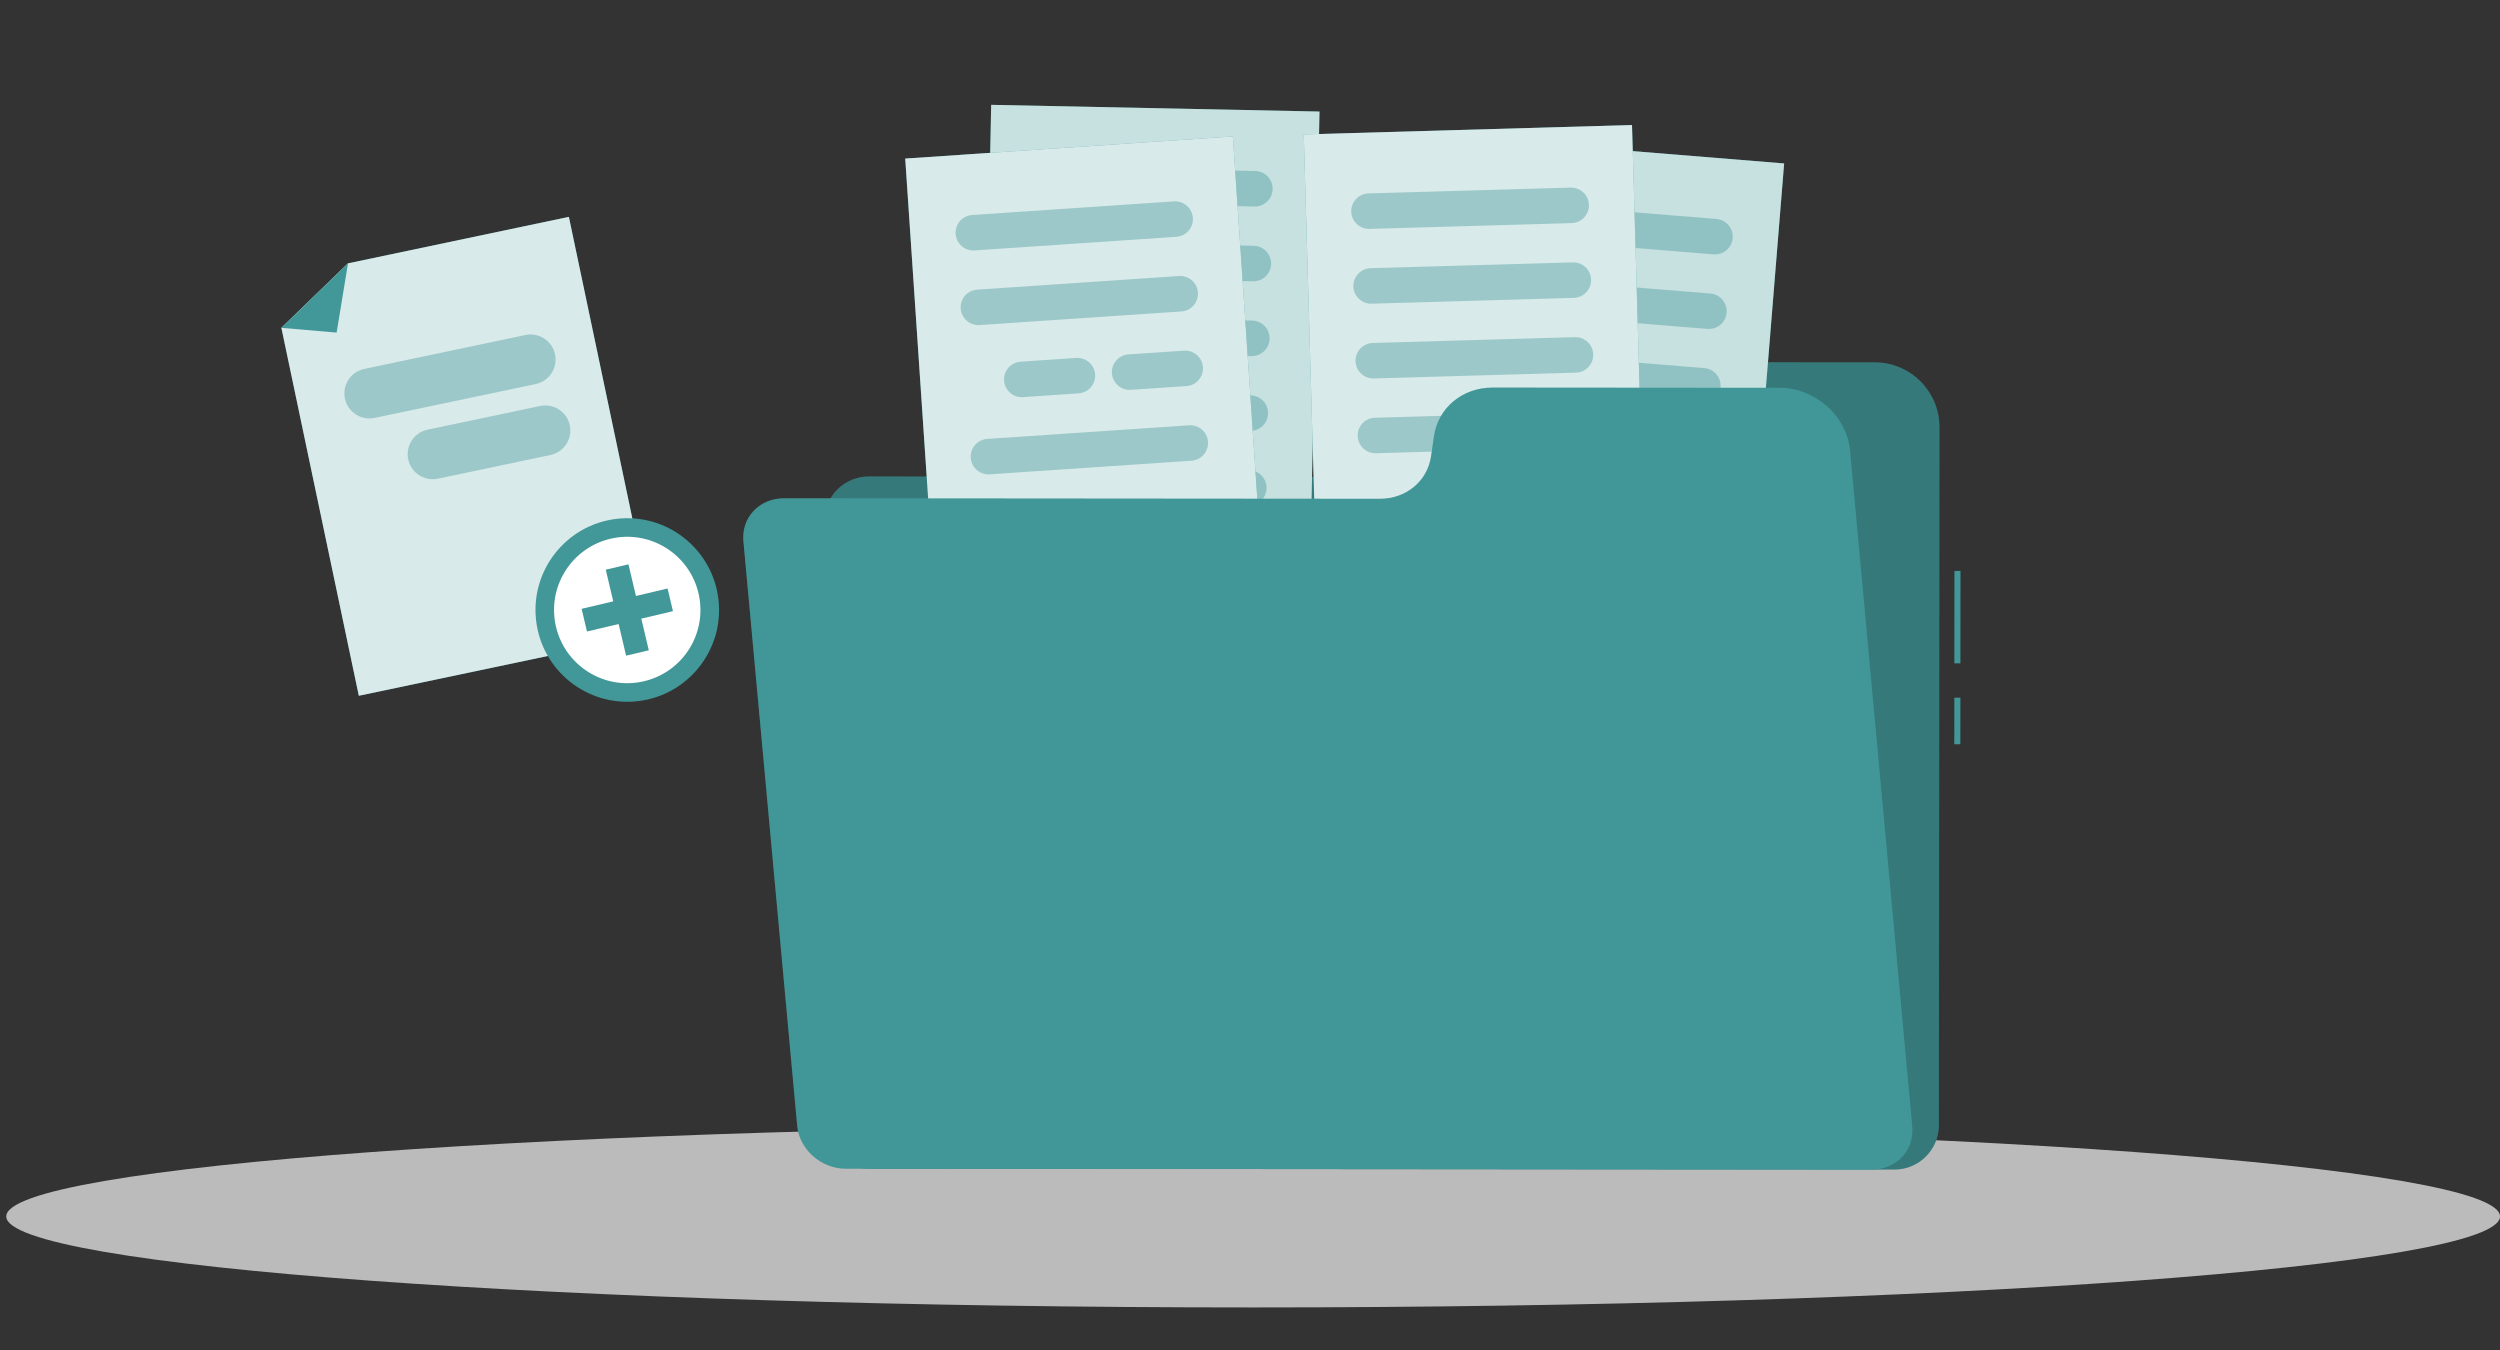 <svg width="311" height="168" viewBox="0 0 311 168" fill="none" xmlns="http://www.w3.org/2000/svg">
<rect x="0" y="0" width="311" height="168" fill="#333333" stroke="none"/>
<path opacity="0.7" d="M155.889 162.646C241.554 162.646 311 157.577 311 151.323C311 145.069 241.554 140 155.889 140C70.224 140 0.778 145.069 0.778 151.323C0.778 157.577 70.224 162.646 155.889 162.646Z" fill="#F5F5F5"/>
<path d="M243.132 71.024L243.885 71.025L243.875 82.519L243.121 82.518L243.132 71.024Z" fill="#429798"/>
<path d="M243.119 86.79L243.873 86.791L243.868 92.587L243.114 92.587L243.119 86.79Z" fill="#429798"/>
<path d="M189.082 53.873L189.679 51.293C190.524 47.635 193.783 45.044 197.537 45.047L233.217 45.078C237.668 45.081 241.273 48.693 241.269 53.144L241.195 139.972C241.192 143.024 238.716 145.497 235.664 145.494L108.008 145.386C104.956 145.384 102.483 142.907 102.486 139.855L102.549 64.795C102.552 61.743 105.028 59.27 108.08 59.273L182.208 59.336C185.492 59.338 188.343 57.073 189.082 53.873Z" fill="#429798"/>
<path d="M189.082 53.873L189.679 51.293C190.524 47.635 193.783 45.044 197.537 45.047L233.217 45.078C237.668 45.081 241.273 48.693 241.269 53.144L241.195 139.972C241.192 143.024 238.716 145.497 235.664 145.494L108.008 145.386C104.956 145.384 102.483 142.907 102.486 139.855L102.549 64.795C102.552 61.743 105.028 59.27 108.08 59.273L182.208 59.336C185.492 59.338 188.343 57.073 189.082 53.873Z" fill="black" fill-opacity="0.2"/>
<path d="M181.232 17.02L221.947 20.332L217.384 76.426L176.668 73.113L181.232 17.02Z" fill="#429798"/>
<path opacity="0.7" d="M181.232 17.02L221.947 20.332L217.384 76.426L176.668 73.113L181.232 17.02Z" fill="white"/>
<g opacity="0.4">
<path d="M188.085 29.604L213.166 31.644C214.382 31.743 215.448 30.837 215.547 29.621C215.646 28.404 214.74 27.338 213.524 27.239L188.443 25.199C187.227 25.1 186.161 26.006 186.061 27.223C185.962 28.439 186.868 29.505 188.085 29.604Z" fill="#429798"/>
<path d="M187.33 38.879L212.411 40.918C213.628 41.017 214.694 40.111 214.793 38.895C214.892 37.679 213.986 36.613 212.77 36.514L187.689 34.474C186.472 34.375 185.406 35.281 185.307 36.497C185.209 37.714 186.114 38.78 187.33 38.879Z" fill="#429798"/>
<path d="M186.576 48.154L211.657 50.194C212.873 50.293 213.939 49.387 214.039 48.17C214.138 46.954 213.232 45.888 212.015 45.789L186.934 43.749C185.718 43.65 184.652 44.556 184.553 45.773C184.454 46.989 185.36 48.055 186.576 48.154Z" fill="#429798"/>
<path d="M185.822 57.428L210.903 59.468C212.119 59.567 213.185 58.661 213.284 57.445C213.383 56.228 212.477 55.162 211.261 55.063L186.18 53.024C184.964 52.925 183.897 53.831 183.798 55.047C183.7 56.264 184.605 57.33 185.822 57.428Z" fill="#429798"/>
<path d="M191.922 67.262L210.148 68.744C211.365 68.843 212.431 67.937 212.53 66.721C212.629 65.504 211.723 64.438 210.507 64.339L192.281 62.857C191.064 62.758 189.998 63.664 189.899 64.88C189.801 66.097 190.706 67.163 191.922 67.262Z" fill="#429798"/>
</g>
<path d="M123.303 13.042L164.146 13.877L162.996 70.146L122.153 69.311L123.303 13.042Z" fill="#429798"/>
<path opacity="0.7" d="M123.303 13.042L164.146 13.877L162.996 70.146L122.153 69.311L123.303 13.042Z" fill="white"/>
<g opacity="0.4">
<path d="M130.905 25.175L156.064 25.69C157.283 25.715 158.293 24.746 158.318 23.526C158.343 22.306 157.374 21.297 156.154 21.272L130.995 20.758C129.776 20.733 128.766 21.702 128.741 22.921C128.716 24.142 129.685 25.151 130.905 25.175Z" fill="#429798"/>
<path d="M130.715 34.479L155.873 34.994C157.093 35.019 158.103 34.05 158.127 32.83C158.152 31.61 157.183 30.601 155.964 30.576L130.805 30.062C129.586 30.037 128.576 31.006 128.551 32.226C128.526 33.445 129.495 34.455 130.715 34.479Z" fill="#429798"/>
<path d="M148.751 44.155L155.683 44.297C156.903 44.322 157.912 43.353 157.937 42.133C157.962 40.913 156.993 39.904 155.773 39.879L148.841 39.738C147.622 39.713 146.612 40.682 146.587 41.901C146.562 43.122 147.531 44.131 148.751 44.155Z" fill="#429798"/>
<path d="M135.308 43.881L142.24 44.023C143.46 44.048 144.469 43.079 144.494 41.859C144.519 40.639 143.55 39.63 142.331 39.605L135.399 39.463C134.179 39.438 133.169 40.407 133.144 41.627C133.12 42.847 134.089 43.856 135.308 43.881Z" fill="#429798"/>
<path d="M130.335 53.087L155.493 53.602C156.713 53.627 157.723 52.658 157.747 51.438C157.772 50.218 156.803 49.209 155.584 49.184L130.425 48.67C129.205 48.645 128.196 49.614 128.171 50.834C128.146 52.053 129.114 53.062 130.335 53.087Z" fill="#429798"/>
<path d="M137.02 62.532L155.303 62.905C156.523 62.93 157.532 61.961 157.557 60.742C157.582 59.522 156.613 58.512 155.393 58.488L137.111 58.114C135.891 58.089 134.882 59.058 134.857 60.278C134.831 61.497 135.8 62.507 137.02 62.532Z" fill="#429798"/>
</g>
<path d="M162.189 16.723L203.022 15.552L204.635 71.807L163.803 72.978L162.189 16.723Z" fill="#429798"/>
<path opacity="0.8" d="M162.189 16.723L203.022 15.552L204.635 71.807L163.803 72.978L162.189 16.723Z" fill="white"/>
<g opacity="0.4">
<path d="M170.366 28.476L195.519 27.755C196.739 27.72 197.699 26.703 197.664 25.483C197.63 24.264 196.613 23.303 195.392 23.338L170.239 24.059C169.02 24.094 168.059 25.111 168.094 26.331C168.13 27.551 169.147 28.511 170.366 28.476Z" fill="#429798"/>
<path d="M170.633 37.779L195.786 37.058C197.006 37.023 197.966 36.006 197.932 34.785C197.897 33.566 196.88 32.605 195.659 32.64L170.506 33.361C169.287 33.396 168.326 34.413 168.361 35.633C168.396 36.853 169.413 37.814 170.633 37.779Z" fill="#429798"/>
<path d="M170.899 47.08L196.053 46.359C197.272 46.324 198.233 45.307 198.198 44.087C198.163 42.867 197.146 41.907 195.926 41.942L170.773 42.663C169.553 42.698 168.592 43.715 168.627 44.935C168.662 46.154 169.68 47.115 170.899 47.08Z" fill="#429798"/>
<path d="M171.166 56.383L196.319 55.661C197.539 55.626 198.499 54.609 198.464 53.389C198.429 52.17 197.412 51.209 196.192 51.244L171.039 51.965C169.819 52 168.859 53.017 168.894 54.237C168.929 55.457 169.946 56.417 171.166 56.383Z" fill="#429798"/>
<path d="M178.307 65.487L196.585 64.963C197.805 64.929 198.765 63.912 198.73 62.691C198.696 61.472 197.679 60.511 196.458 60.546L178.18 61.07C176.96 61.105 176 62.122 176.035 63.342C176.07 64.561 177.087 65.522 178.307 65.487Z" fill="#429798"/>
</g>
<path d="M112.61 19.725L153.366 16.975L157.154 73.124L116.398 75.874L112.61 19.725Z" fill="#429798"/>
<path opacity="0.8" d="M112.61 19.725L153.366 16.975L157.154 73.124L116.398 75.874L112.61 19.725Z" fill="white"/>
<g opacity="0.4">
<path d="M121.233 31.154L146.339 29.461C147.557 29.378 148.478 28.325 148.395 27.107C148.313 25.889 147.259 24.969 146.043 25.051L120.936 26.745C119.718 26.827 118.798 27.881 118.88 29.098C118.962 30.315 120.016 31.236 121.233 31.154Z" fill="#429798"/>
<path d="M121.859 40.439L146.966 38.746C148.183 38.663 149.103 37.61 149.022 36.392C148.939 35.175 147.886 34.254 146.668 34.336L121.561 36.03C120.344 36.112 119.423 37.166 119.506 38.384C119.588 39.6 120.641 40.521 121.859 40.439Z" fill="#429798"/>
<path d="M140.674 48.497L147.592 48.03C148.81 47.948 149.73 46.894 149.648 45.677C149.566 44.459 148.512 43.539 147.295 43.621L140.377 44.087C139.159 44.17 138.239 45.223 138.321 46.441C138.403 47.658 139.456 48.579 140.674 48.497Z" fill="#429798"/>
<path d="M127.259 49.402L134.177 48.935C135.395 48.853 136.316 47.8 136.233 46.582C136.151 45.364 135.097 44.444 133.88 44.526L126.962 44.993C125.744 45.075 124.823 46.128 124.906 47.346C124.988 48.564 126.041 49.484 127.259 49.402Z" fill="#429798"/>
<path d="M123.112 59.008L148.218 57.315C149.436 57.232 150.356 56.179 150.274 54.961C150.192 53.743 149.138 52.823 147.921 52.905L122.814 54.599C121.596 54.681 120.676 55.735 120.758 56.952C120.841 58.17 121.894 59.09 123.112 59.008Z" fill="#429798"/>
<path d="M130.599 67.83L148.844 66.6C150.062 66.517 150.982 65.464 150.9 64.246C150.817 63.028 149.764 62.108 148.546 62.19L130.301 63.421C129.084 63.503 128.163 64.557 128.246 65.774C128.329 66.992 129.382 67.913 130.599 67.83Z" fill="#429798"/>
</g>
<path d="M178.025 56.764L178.389 54.265C178.904 50.722 181.931 48.214 185.685 48.217L221.365 48.247C225.816 48.25 229.745 51.747 230.142 56.058L237.88 140.145C238.152 143.101 235.898 145.494 232.846 145.492L105.19 145.384C102.138 145.381 99.443 142.983 99.171 140.027L92.482 67.338C92.209 64.382 94.464 61.988 97.516 61.99L171.644 62.053C174.927 62.056 177.574 59.862 178.025 56.764Z" fill="#429798"/>
<path opacity="0.3" d="M178.025 56.764L178.389 54.265C178.904 50.722 181.931 48.214 185.685 48.217L221.365 48.247C225.816 48.25 229.745 51.747 230.142 56.058L237.88 140.145C238.152 143.101 235.898 145.494 232.846 145.492L105.19 145.384C102.138 145.381 99.443 142.983 99.171 140.027L92.482 67.338C92.209 64.382 94.464 61.988 97.516 61.99L171.644 62.053C174.927 62.056 177.574 59.862 178.025 56.764Z" fill="#429798"/>
<path d="M45.657 62.586L44.931 62.607C44.787 62.611 44.675 62.54 44.682 62.449L44.931 59.328C44.939 59.237 45.062 59.159 45.207 59.155L45.932 59.133C46.077 59.129 46.189 59.2 46.181 59.291L45.932 62.412C45.926 62.504 45.802 62.581 45.657 62.586Z" fill="#429798"/>
<path d="M44.637 86.553L35.004 40.783L43.292 32.761L70.767 26.978L81.665 78.759L44.637 86.553Z" fill="#429798"/>
<path opacity="0.8" d="M44.637 86.553L35.004 40.783L43.292 32.761L70.767 26.978L81.665 78.759L44.637 86.553Z" fill="white"/>
<path d="M35.004 40.783L43.292 32.761L41.875 41.375L35.004 40.783Z" fill="#429798"/>
<path d="M79.35 87.225C73.086 87.953 67.419 83.464 66.692 77.2C65.964 70.936 70.453 65.269 76.716 64.542C82.98 63.815 88.648 68.303 89.375 74.567C90.102 80.831 85.614 86.498 79.35 87.225Z" fill="#429798"/>
<path d="M73.246 83.632C68.966 80.991 67.639 75.38 70.28 71.101C72.922 66.821 78.532 65.493 82.812 68.135C87.091 70.776 88.419 76.387 85.778 80.667C83.136 84.946 77.525 86.274 73.246 83.632Z" fill="white"/>
<path d="M72.352 75.738L76.288 74.807L75.356 70.87L78.179 70.202L79.11 74.139L83.047 73.207L83.715 76.029L79.778 76.96L80.71 80.897L77.888 81.565L76.956 77.628L73.02 78.559L72.352 75.738Z" fill="#429798"/>
<path opacity="0.4" d="M42.909 49.583C43.264 51.267 44.916 52.346 46.601 51.991L66.641 47.776C68.326 47.421 69.404 45.769 69.05 44.084C68.696 42.4 67.043 41.322 65.358 41.676L45.318 45.891C43.633 46.245 42.555 47.898 42.909 49.583Z" fill="#429798"/>
<path opacity="0.4" d="M50.78 57.141C51.135 58.826 52.787 59.904 54.471 59.55L68.476 56.604C70.16 56.249 71.239 54.597 70.884 52.912C70.53 51.227 68.877 50.149 67.193 50.504L53.188 53.45C51.504 53.804 50.426 55.457 50.78 57.141Z" fill="#429798"/>
</svg>
